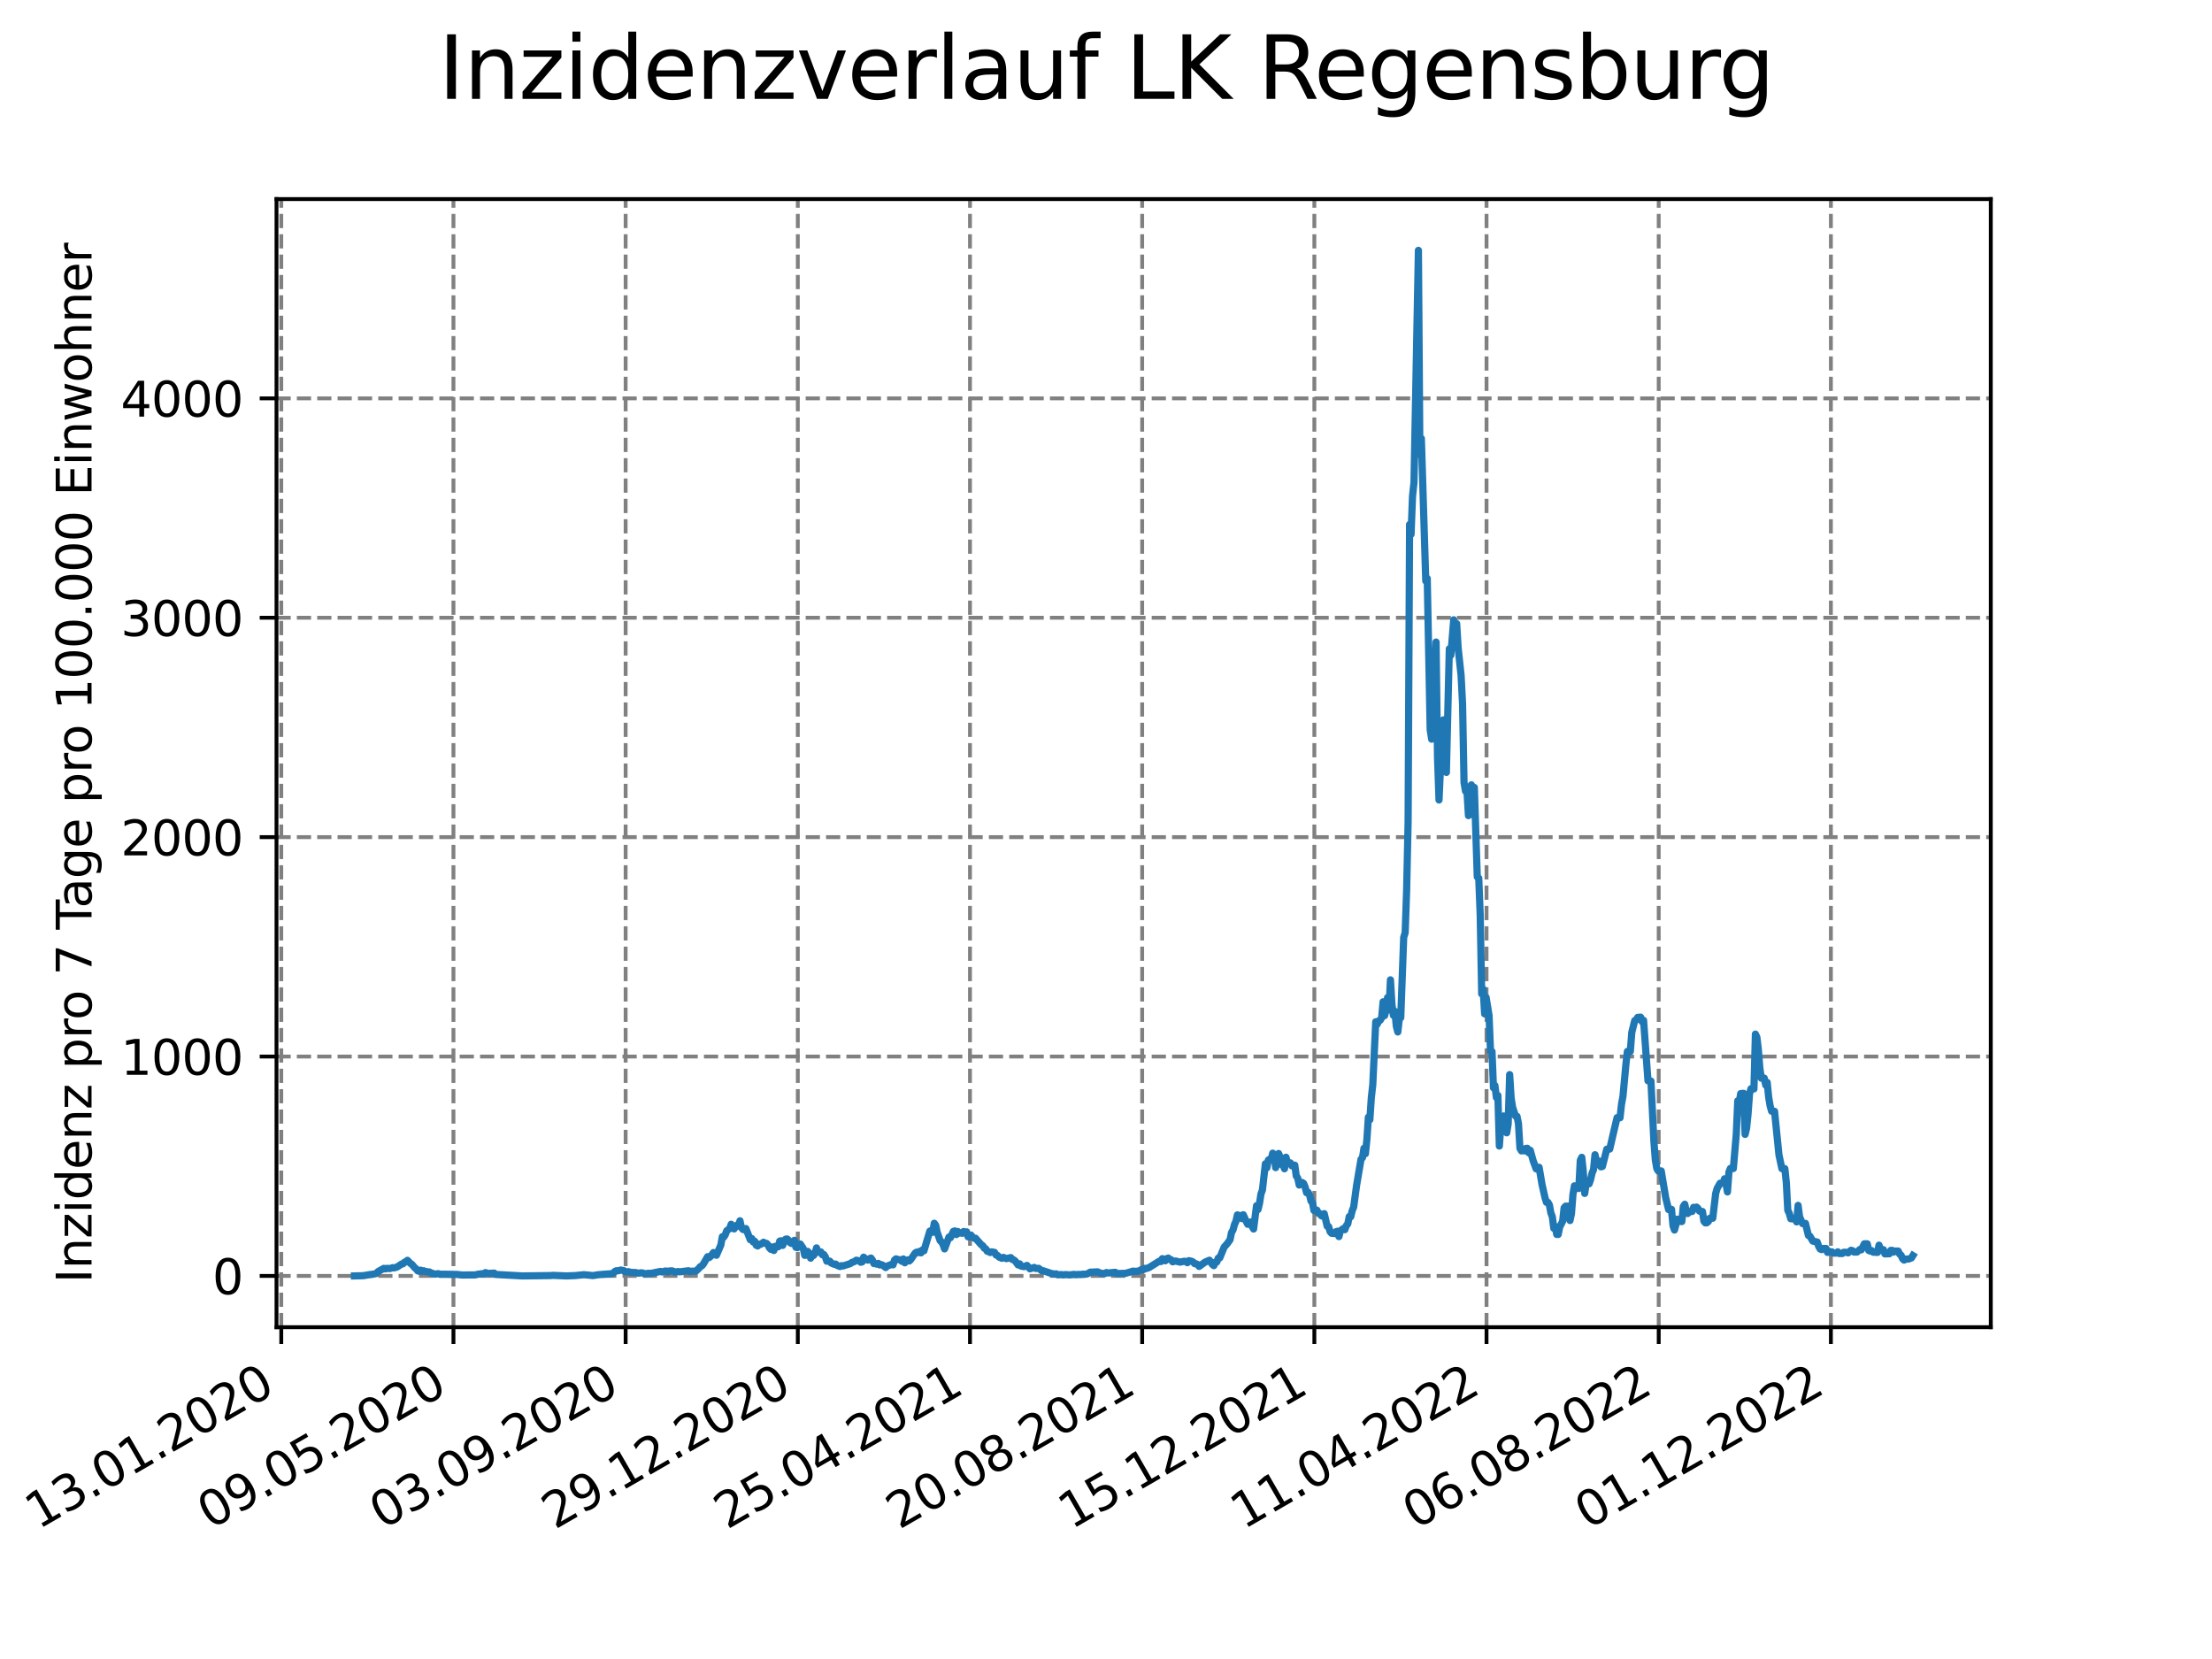 <?xml version="1.0" encoding="utf-8" standalone="no"?>
<!DOCTYPE svg PUBLIC "-//W3C//DTD SVG 1.1//EN"
  "http://www.w3.org/Graphics/SVG/1.1/DTD/svg11.dtd">
<svg xmlns:xlink="http://www.w3.org/1999/xlink" width="460.8pt" height="345.6pt" viewBox="0 0 460.8 345.6" xmlns="http://www.w3.org/2000/svg" version="1.1">
 <defs>
  <style type="text/css">*{stroke-linejoin: round; stroke-linecap: butt}</style>
 </defs>
 <g id="figure_1">
  <g id="patch_1">
   <path d="M 0 345.6 
L 460.8 345.6 
L 460.8 0 
L 0 0 
z
" style="fill: #ffffff"/>
  </g>
  <g id="axes_1">
   <g id="patch_2">
    <path d="M 57.6 276.48 
L 414.72 276.48 
L 414.72 41.472 
L 57.6 41.472 
z
" style="fill: #ffffff"/>
   </g>
   <g id="matplotlib.axis_1">
    <g id="xtick_1">
     <g id="line2d_1">
      <path d="M 58.594 276.48 
L 58.594 41.472 
" clip-path="url(#p0d0244e6cb)" style="fill: none; stroke-dasharray: 2.96,1.28; stroke-dashoffset: 0; stroke: #808080; stroke-width: 0.8"/>
     </g>
     <g id="line2d_2">
      <defs>
       <path id="mf7e6fcb875" d="M 0 0 
L 0 3.5 
" style="stroke: #000000; stroke-width: 0.8"/>
      </defs>
      <g>
       <use xlink:href="#mf7e6fcb875" x="58.594" y="276.48" style="stroke: #000000; stroke-width: 0.8"/>
      </g>
     </g>
     <g id="text_1">
      <!-- 13.01.2020 -->
      <g transform="translate(7.969 318.689) rotate(-30) scale(0.1 -0.1)">
       <defs>
        <path id="DejaVuSans-31" d="M 794 531 
L 1825 531 
L 1825 4091 
L 703 3866 
L 703 4441 
L 1819 4666 
L 2450 4666 
L 2450 531 
L 3481 531 
L 3481 0 
L 794 0 
L 794 531 
z
" transform="scale(0.016)"/>
        <path id="DejaVuSans-33" d="M 2597 2516 
Q 3050 2419 3304 2112 
Q 3559 1806 3559 1356 
Q 3559 666 3084 287 
Q 2609 -91 1734 -91 
Q 1441 -91 1130 -33 
Q 819 25 488 141 
L 488 750 
Q 750 597 1062 519 
Q 1375 441 1716 441 
Q 2309 441 2620 675 
Q 2931 909 2931 1356 
Q 2931 1769 2642 2001 
Q 2353 2234 1838 2234 
L 1294 2234 
L 1294 2753 
L 1863 2753 
Q 2328 2753 2575 2939 
Q 2822 3125 2822 3475 
Q 2822 3834 2567 4026 
Q 2313 4219 1838 4219 
Q 1578 4219 1281 4162 
Q 984 4106 628 3988 
L 628 4550 
Q 988 4650 1302 4700 
Q 1616 4750 1894 4750 
Q 2613 4750 3031 4423 
Q 3450 4097 3450 3541 
Q 3450 3153 3228 2886 
Q 3006 2619 2597 2516 
z
" transform="scale(0.016)"/>
        <path id="DejaVuSans-2e" d="M 684 794 
L 1344 794 
L 1344 0 
L 684 0 
L 684 794 
z
" transform="scale(0.016)"/>
        <path id="DejaVuSans-30" d="M 2034 4250 
Q 1547 4250 1301 3770 
Q 1056 3291 1056 2328 
Q 1056 1369 1301 889 
Q 1547 409 2034 409 
Q 2525 409 2770 889 
Q 3016 1369 3016 2328 
Q 3016 3291 2770 3770 
Q 2525 4250 2034 4250 
z
M 2034 4750 
Q 2819 4750 3233 4129 
Q 3647 3509 3647 2328 
Q 3647 1150 3233 529 
Q 2819 -91 2034 -91 
Q 1250 -91 836 529 
Q 422 1150 422 2328 
Q 422 3509 836 4129 
Q 1250 4750 2034 4750 
z
" transform="scale(0.016)"/>
        <path id="DejaVuSans-32" d="M 1228 531 
L 3431 531 
L 3431 0 
L 469 0 
L 469 531 
Q 828 903 1448 1529 
Q 2069 2156 2228 2338 
Q 2531 2678 2651 2914 
Q 2772 3150 2772 3378 
Q 2772 3750 2511 3984 
Q 2250 4219 1831 4219 
Q 1534 4219 1204 4116 
Q 875 4013 500 3803 
L 500 4441 
Q 881 4594 1212 4672 
Q 1544 4750 1819 4750 
Q 2544 4750 2975 4387 
Q 3406 4025 3406 3419 
Q 3406 3131 3298 2873 
Q 3191 2616 2906 2266 
Q 2828 2175 2409 1742 
Q 1991 1309 1228 531 
z
" transform="scale(0.016)"/>
       </defs>
       <use xlink:href="#DejaVuSans-31"/>
       <use xlink:href="#DejaVuSans-33" x="63.623"/>
       <use xlink:href="#DejaVuSans-2e" x="127.246"/>
       <use xlink:href="#DejaVuSans-30" x="159.033"/>
       <use xlink:href="#DejaVuSans-31" x="222.656"/>
       <use xlink:href="#DejaVuSans-2e" x="286.279"/>
       <use xlink:href="#DejaVuSans-32" x="318.066"/>
       <use xlink:href="#DejaVuSans-30" x="381.689"/>
       <use xlink:href="#DejaVuSans-32" x="445.312"/>
       <use xlink:href="#DejaVuSans-30" x="508.936"/>
      </g>
     </g>
    </g>
    <g id="xtick_2">
     <g id="line2d_3">
      <path d="M 94.462 276.48 
L 94.462 41.472 
" clip-path="url(#p0d0244e6cb)" style="fill: none; stroke-dasharray: 2.96,1.28; stroke-dashoffset: 0; stroke: #808080; stroke-width: 0.8"/>
     </g>
     <g id="line2d_4">
      <g>
       <use xlink:href="#mf7e6fcb875" x="94.462" y="276.48" style="stroke: #000000; stroke-width: 0.8"/>
      </g>
     </g>
     <g id="text_2">
      <!-- 09.05.2020 -->
      <g transform="translate(43.837 318.689) rotate(-30) scale(0.1 -0.1)">
       <defs>
        <path id="DejaVuSans-39" d="M 703 97 
L 703 672 
Q 941 559 1184 500 
Q 1428 441 1663 441 
Q 2288 441 2617 861 
Q 2947 1281 2994 2138 
Q 2813 1869 2534 1725 
Q 2256 1581 1919 1581 
Q 1219 1581 811 2004 
Q 403 2428 403 3163 
Q 403 3881 828 4315 
Q 1253 4750 1959 4750 
Q 2769 4750 3195 4129 
Q 3622 3509 3622 2328 
Q 3622 1225 3098 567 
Q 2575 -91 1691 -91 
Q 1453 -91 1209 -44 
Q 966 3 703 97 
z
M 1959 2075 
Q 2384 2075 2632 2365 
Q 2881 2656 2881 3163 
Q 2881 3666 2632 3958 
Q 2384 4250 1959 4250 
Q 1534 4250 1286 3958 
Q 1038 3666 1038 3163 
Q 1038 2656 1286 2365 
Q 1534 2075 1959 2075 
z
" transform="scale(0.016)"/>
        <path id="DejaVuSans-35" d="M 691 4666 
L 3169 4666 
L 3169 4134 
L 1269 4134 
L 1269 2991 
Q 1406 3038 1543 3061 
Q 1681 3084 1819 3084 
Q 2600 3084 3056 2656 
Q 3513 2228 3513 1497 
Q 3513 744 3044 326 
Q 2575 -91 1722 -91 
Q 1428 -91 1123 -41 
Q 819 9 494 109 
L 494 744 
Q 775 591 1075 516 
Q 1375 441 1709 441 
Q 2250 441 2565 725 
Q 2881 1009 2881 1497 
Q 2881 1984 2565 2268 
Q 2250 2553 1709 2553 
Q 1456 2553 1204 2497 
Q 953 2441 691 2322 
L 691 4666 
z
" transform="scale(0.016)"/>
       </defs>
       <use xlink:href="#DejaVuSans-30"/>
       <use xlink:href="#DejaVuSans-39" x="63.623"/>
       <use xlink:href="#DejaVuSans-2e" x="127.246"/>
       <use xlink:href="#DejaVuSans-30" x="159.033"/>
       <use xlink:href="#DejaVuSans-35" x="222.656"/>
       <use xlink:href="#DejaVuSans-2e" x="286.279"/>
       <use xlink:href="#DejaVuSans-32" x="318.066"/>
       <use xlink:href="#DejaVuSans-30" x="381.689"/>
       <use xlink:href="#DejaVuSans-32" x="445.312"/>
       <use xlink:href="#DejaVuSans-30" x="508.936"/>
      </g>
     </g>
    </g>
    <g id="xtick_3">
     <g id="line2d_5">
      <path d="M 130.33 276.48 
L 130.33 41.472 
" clip-path="url(#p0d0244e6cb)" style="fill: none; stroke-dasharray: 2.96,1.28; stroke-dashoffset: 0; stroke: #808080; stroke-width: 0.8"/>
     </g>
     <g id="line2d_6">
      <g>
       <use xlink:href="#mf7e6fcb875" x="130.33" y="276.48" style="stroke: #000000; stroke-width: 0.8"/>
      </g>
     </g>
     <g id="text_3">
      <!-- 03.09.2020 -->
      <g transform="translate(79.705 318.689) rotate(-30) scale(0.1 -0.1)">
       <use xlink:href="#DejaVuSans-30"/>
       <use xlink:href="#DejaVuSans-33" x="63.623"/>
       <use xlink:href="#DejaVuSans-2e" x="127.246"/>
       <use xlink:href="#DejaVuSans-30" x="159.033"/>
       <use xlink:href="#DejaVuSans-39" x="222.656"/>
       <use xlink:href="#DejaVuSans-2e" x="286.279"/>
       <use xlink:href="#DejaVuSans-32" x="318.066"/>
       <use xlink:href="#DejaVuSans-30" x="381.689"/>
       <use xlink:href="#DejaVuSans-32" x="445.312"/>
       <use xlink:href="#DejaVuSans-30" x="508.936"/>
      </g>
     </g>
    </g>
    <g id="xtick_4">
     <g id="line2d_7">
      <path d="M 166.199 276.48 
L 166.199 41.472 
" clip-path="url(#p0d0244e6cb)" style="fill: none; stroke-dasharray: 2.96,1.28; stroke-dashoffset: 0; stroke: #808080; stroke-width: 0.8"/>
     </g>
     <g id="line2d_8">
      <g>
       <use xlink:href="#mf7e6fcb875" x="166.199" y="276.48" style="stroke: #000000; stroke-width: 0.8"/>
      </g>
     </g>
     <g id="text_4">
      <!-- 29.12.2020 -->
      <g transform="translate(115.574 318.689) rotate(-30) scale(0.1 -0.1)">
       <use xlink:href="#DejaVuSans-32"/>
       <use xlink:href="#DejaVuSans-39" x="63.623"/>
       <use xlink:href="#DejaVuSans-2e" x="127.246"/>
       <use xlink:href="#DejaVuSans-31" x="159.033"/>
       <use xlink:href="#DejaVuSans-32" x="222.656"/>
       <use xlink:href="#DejaVuSans-2e" x="286.279"/>
       <use xlink:href="#DejaVuSans-32" x="318.066"/>
       <use xlink:href="#DejaVuSans-30" x="381.689"/>
       <use xlink:href="#DejaVuSans-32" x="445.312"/>
       <use xlink:href="#DejaVuSans-30" x="508.936"/>
      </g>
     </g>
    </g>
    <g id="xtick_5">
     <g id="line2d_9">
      <path d="M 202.067 276.48 
L 202.067 41.472 
" clip-path="url(#p0d0244e6cb)" style="fill: none; stroke-dasharray: 2.96,1.28; stroke-dashoffset: 0; stroke: #808080; stroke-width: 0.8"/>
     </g>
     <g id="line2d_10">
      <g>
       <use xlink:href="#mf7e6fcb875" x="202.067" y="276.48" style="stroke: #000000; stroke-width: 0.8"/>
      </g>
     </g>
     <g id="text_5">
      <!-- 25.04.2021 -->
      <g transform="translate(151.442 318.689) rotate(-30) scale(0.1 -0.1)">
       <defs>
        <path id="DejaVuSans-34" d="M 2419 4116 
L 825 1625 
L 2419 1625 
L 2419 4116 
z
M 2253 4666 
L 3047 4666 
L 3047 1625 
L 3713 1625 
L 3713 1100 
L 3047 1100 
L 3047 0 
L 2419 0 
L 2419 1100 
L 313 1100 
L 313 1709 
L 2253 4666 
z
" transform="scale(0.016)"/>
       </defs>
       <use xlink:href="#DejaVuSans-32"/>
       <use xlink:href="#DejaVuSans-35" x="63.623"/>
       <use xlink:href="#DejaVuSans-2e" x="127.246"/>
       <use xlink:href="#DejaVuSans-30" x="159.033"/>
       <use xlink:href="#DejaVuSans-34" x="222.656"/>
       <use xlink:href="#DejaVuSans-2e" x="286.279"/>
       <use xlink:href="#DejaVuSans-32" x="318.066"/>
       <use xlink:href="#DejaVuSans-30" x="381.689"/>
       <use xlink:href="#DejaVuSans-32" x="445.312"/>
       <use xlink:href="#DejaVuSans-31" x="508.936"/>
      </g>
     </g>
    </g>
    <g id="xtick_6">
     <g id="line2d_11">
      <path d="M 237.936 276.48 
L 237.936 41.472 
" clip-path="url(#p0d0244e6cb)" style="fill: none; stroke-dasharray: 2.96,1.28; stroke-dashoffset: 0; stroke: #808080; stroke-width: 0.8"/>
     </g>
     <g id="line2d_12">
      <g>
       <use xlink:href="#mf7e6fcb875" x="237.936" y="276.48" style="stroke: #000000; stroke-width: 0.8"/>
      </g>
     </g>
     <g id="text_6">
      <!-- 20.08.2021 -->
      <g transform="translate(187.31 318.689) rotate(-30) scale(0.1 -0.1)">
       <defs>
        <path id="DejaVuSans-38" d="M 2034 2216 
Q 1584 2216 1326 1975 
Q 1069 1734 1069 1313 
Q 1069 891 1326 650 
Q 1584 409 2034 409 
Q 2484 409 2743 651 
Q 3003 894 3003 1313 
Q 3003 1734 2745 1975 
Q 2488 2216 2034 2216 
z
M 1403 2484 
Q 997 2584 770 2862 
Q 544 3141 544 3541 
Q 544 4100 942 4425 
Q 1341 4750 2034 4750 
Q 2731 4750 3128 4425 
Q 3525 4100 3525 3541 
Q 3525 3141 3298 2862 
Q 3072 2584 2669 2484 
Q 3125 2378 3379 2068 
Q 3634 1759 3634 1313 
Q 3634 634 3220 271 
Q 2806 -91 2034 -91 
Q 1263 -91 848 271 
Q 434 634 434 1313 
Q 434 1759 690 2068 
Q 947 2378 1403 2484 
z
M 1172 3481 
Q 1172 3119 1398 2916 
Q 1625 2713 2034 2713 
Q 2441 2713 2670 2916 
Q 2900 3119 2900 3481 
Q 2900 3844 2670 4047 
Q 2441 4250 2034 4250 
Q 1625 4250 1398 4047 
Q 1172 3844 1172 3481 
z
" transform="scale(0.016)"/>
       </defs>
       <use xlink:href="#DejaVuSans-32"/>
       <use xlink:href="#DejaVuSans-30" x="63.623"/>
       <use xlink:href="#DejaVuSans-2e" x="127.246"/>
       <use xlink:href="#DejaVuSans-30" x="159.033"/>
       <use xlink:href="#DejaVuSans-38" x="222.656"/>
       <use xlink:href="#DejaVuSans-2e" x="286.279"/>
       <use xlink:href="#DejaVuSans-32" x="318.066"/>
       <use xlink:href="#DejaVuSans-30" x="381.689"/>
       <use xlink:href="#DejaVuSans-32" x="445.312"/>
       <use xlink:href="#DejaVuSans-31" x="508.936"/>
      </g>
     </g>
    </g>
    <g id="xtick_7">
     <g id="line2d_13">
      <path d="M 273.804 276.48 
L 273.804 41.472 
" clip-path="url(#p0d0244e6cb)" style="fill: none; stroke-dasharray: 2.96,1.28; stroke-dashoffset: 0; stroke: #808080; stroke-width: 0.8"/>
     </g>
     <g id="line2d_14">
      <g>
       <use xlink:href="#mf7e6fcb875" x="273.804" y="276.48" style="stroke: #000000; stroke-width: 0.8"/>
      </g>
     </g>
     <g id="text_7">
      <!-- 15.12.2021 -->
      <g transform="translate(223.179 318.689) rotate(-30) scale(0.1 -0.1)">
       <use xlink:href="#DejaVuSans-31"/>
       <use xlink:href="#DejaVuSans-35" x="63.623"/>
       <use xlink:href="#DejaVuSans-2e" x="127.246"/>
       <use xlink:href="#DejaVuSans-31" x="159.033"/>
       <use xlink:href="#DejaVuSans-32" x="222.656"/>
       <use xlink:href="#DejaVuSans-2e" x="286.279"/>
       <use xlink:href="#DejaVuSans-32" x="318.066"/>
       <use xlink:href="#DejaVuSans-30" x="381.689"/>
       <use xlink:href="#DejaVuSans-32" x="445.312"/>
       <use xlink:href="#DejaVuSans-31" x="508.936"/>
      </g>
     </g>
    </g>
    <g id="xtick_8">
     <g id="line2d_15">
      <path d="M 309.672 276.48 
L 309.672 41.472 
" clip-path="url(#p0d0244e6cb)" style="fill: none; stroke-dasharray: 2.96,1.28; stroke-dashoffset: 0; stroke: #808080; stroke-width: 0.8"/>
     </g>
     <g id="line2d_16">
      <g>
       <use xlink:href="#mf7e6fcb875" x="309.672" y="276.48" style="stroke: #000000; stroke-width: 0.8"/>
      </g>
     </g>
     <g id="text_8">
      <!-- 11.04.2022 -->
      <g transform="translate(259.047 318.689) rotate(-30) scale(0.1 -0.1)">
       <use xlink:href="#DejaVuSans-31"/>
       <use xlink:href="#DejaVuSans-31" x="63.623"/>
       <use xlink:href="#DejaVuSans-2e" x="127.246"/>
       <use xlink:href="#DejaVuSans-30" x="159.033"/>
       <use xlink:href="#DejaVuSans-34" x="222.656"/>
       <use xlink:href="#DejaVuSans-2e" x="286.279"/>
       <use xlink:href="#DejaVuSans-32" x="318.066"/>
       <use xlink:href="#DejaVuSans-30" x="381.689"/>
       <use xlink:href="#DejaVuSans-32" x="445.312"/>
       <use xlink:href="#DejaVuSans-32" x="508.936"/>
      </g>
     </g>
    </g>
    <g id="xtick_9">
     <g id="line2d_17">
      <path d="M 345.541 276.48 
L 345.541 41.472 
" clip-path="url(#p0d0244e6cb)" style="fill: none; stroke-dasharray: 2.96,1.28; stroke-dashoffset: 0; stroke: #808080; stroke-width: 0.8"/>
     </g>
     <g id="line2d_18">
      <g>
       <use xlink:href="#mf7e6fcb875" x="345.541" y="276.48" style="stroke: #000000; stroke-width: 0.8"/>
      </g>
     </g>
     <g id="text_9">
      <!-- 06.08.2022 -->
      <g transform="translate(294.915 318.689) rotate(-30) scale(0.1 -0.1)">
       <defs>
        <path id="DejaVuSans-36" d="M 2113 2584 
Q 1688 2584 1439 2293 
Q 1191 2003 1191 1497 
Q 1191 994 1439 701 
Q 1688 409 2113 409 
Q 2538 409 2786 701 
Q 3034 994 3034 1497 
Q 3034 2003 2786 2293 
Q 2538 2584 2113 2584 
z
M 3366 4563 
L 3366 3988 
Q 3128 4100 2886 4159 
Q 2644 4219 2406 4219 
Q 1781 4219 1451 3797 
Q 1122 3375 1075 2522 
Q 1259 2794 1537 2939 
Q 1816 3084 2150 3084 
Q 2853 3084 3261 2657 
Q 3669 2231 3669 1497 
Q 3669 778 3244 343 
Q 2819 -91 2113 -91 
Q 1303 -91 875 529 
Q 447 1150 447 2328 
Q 447 3434 972 4092 
Q 1497 4750 2381 4750 
Q 2619 4750 2861 4703 
Q 3103 4656 3366 4563 
z
" transform="scale(0.016)"/>
       </defs>
       <use xlink:href="#DejaVuSans-30"/>
       <use xlink:href="#DejaVuSans-36" x="63.623"/>
       <use xlink:href="#DejaVuSans-2e" x="127.246"/>
       <use xlink:href="#DejaVuSans-30" x="159.033"/>
       <use xlink:href="#DejaVuSans-38" x="222.656"/>
       <use xlink:href="#DejaVuSans-2e" x="286.279"/>
       <use xlink:href="#DejaVuSans-32" x="318.066"/>
       <use xlink:href="#DejaVuSans-30" x="381.689"/>
       <use xlink:href="#DejaVuSans-32" x="445.312"/>
       <use xlink:href="#DejaVuSans-32" x="508.936"/>
      </g>
     </g>
    </g>
    <g id="xtick_10">
     <g id="line2d_19">
      <path d="M 381.409 276.48 
L 381.409 41.472 
" clip-path="url(#p0d0244e6cb)" style="fill: none; stroke-dasharray: 2.96,1.28; stroke-dashoffset: 0; stroke: #808080; stroke-width: 0.8"/>
     </g>
     <g id="line2d_20">
      <g>
       <use xlink:href="#mf7e6fcb875" x="381.409" y="276.48" style="stroke: #000000; stroke-width: 0.8"/>
      </g>
     </g>
     <g id="text_10">
      <!-- 01.12.2022 -->
      <g transform="translate(330.784 318.689) rotate(-30) scale(0.1 -0.1)">
       <use xlink:href="#DejaVuSans-30"/>
       <use xlink:href="#DejaVuSans-31" x="63.623"/>
       <use xlink:href="#DejaVuSans-2e" x="127.246"/>
       <use xlink:href="#DejaVuSans-31" x="159.033"/>
       <use xlink:href="#DejaVuSans-32" x="222.656"/>
       <use xlink:href="#DejaVuSans-2e" x="286.279"/>
       <use xlink:href="#DejaVuSans-32" x="318.066"/>
       <use xlink:href="#DejaVuSans-30" x="381.689"/>
       <use xlink:href="#DejaVuSans-32" x="445.312"/>
       <use xlink:href="#DejaVuSans-32" x="508.936"/>
      </g>
     </g>
    </g>
   </g>
   <g id="matplotlib.axis_2">
    <g id="ytick_1">
     <g id="line2d_21">
      <path d="M 57.6 265.798 
L 414.72 265.798 
" clip-path="url(#p0d0244e6cb)" style="fill: none; stroke-dasharray: 2.96,1.28; stroke-dashoffset: 0; stroke: #808080; stroke-width: 0.8"/>
     </g>
     <g id="line2d_22">
      <defs>
       <path id="m682cc3b288" d="M 0 0 
L -3.5 0 
" style="stroke: #000000; stroke-width: 0.8"/>
      </defs>
      <g>
       <use xlink:href="#m682cc3b288" x="57.6" y="265.798" style="stroke: #000000; stroke-width: 0.8"/>
      </g>
     </g>
     <g id="text_11">
      <!-- 0 -->
      <g transform="translate(44.237 269.597) scale(0.1 -0.1)">
       <use xlink:href="#DejaVuSans-30"/>
      </g>
     </g>
    </g>
    <g id="ytick_2">
     <g id="line2d_23">
      <path d="M 57.6 220.095 
L 414.72 220.095 
" clip-path="url(#p0d0244e6cb)" style="fill: none; stroke-dasharray: 2.96,1.28; stroke-dashoffset: 0; stroke: #808080; stroke-width: 0.8"/>
     </g>
     <g id="line2d_24">
      <g>
       <use xlink:href="#m682cc3b288" x="57.6" y="220.095" style="stroke: #000000; stroke-width: 0.8"/>
      </g>
     </g>
     <g id="text_12">
      <!-- 1000 -->
      <g transform="translate(25.15 223.894) scale(0.1 -0.1)">
       <use xlink:href="#DejaVuSans-31"/>
       <use xlink:href="#DejaVuSans-30" x="63.623"/>
       <use xlink:href="#DejaVuSans-30" x="127.246"/>
       <use xlink:href="#DejaVuSans-30" x="190.869"/>
      </g>
     </g>
    </g>
    <g id="ytick_3">
     <g id="line2d_25">
      <path d="M 57.6 174.392 
L 414.72 174.392 
" clip-path="url(#p0d0244e6cb)" style="fill: none; stroke-dasharray: 2.96,1.28; stroke-dashoffset: 0; stroke: #808080; stroke-width: 0.8"/>
     </g>
     <g id="line2d_26">
      <g>
       <use xlink:href="#m682cc3b288" x="57.6" y="174.392" style="stroke: #000000; stroke-width: 0.8"/>
      </g>
     </g>
     <g id="text_13">
      <!-- 2000 -->
      <g transform="translate(25.15 178.191) scale(0.1 -0.1)">
       <use xlink:href="#DejaVuSans-32"/>
       <use xlink:href="#DejaVuSans-30" x="63.623"/>
       <use xlink:href="#DejaVuSans-30" x="127.246"/>
       <use xlink:href="#DejaVuSans-30" x="190.869"/>
      </g>
     </g>
    </g>
    <g id="ytick_4">
     <g id="line2d_27">
      <path d="M 57.6 128.689 
L 414.72 128.689 
" clip-path="url(#p0d0244e6cb)" style="fill: none; stroke-dasharray: 2.96,1.28; stroke-dashoffset: 0; stroke: #808080; stroke-width: 0.8"/>
     </g>
     <g id="line2d_28">
      <g>
       <use xlink:href="#m682cc3b288" x="57.6" y="128.689" style="stroke: #000000; stroke-width: 0.8"/>
      </g>
     </g>
     <g id="text_14">
      <!-- 3000 -->
      <g transform="translate(25.15 132.488) scale(0.1 -0.1)">
       <use xlink:href="#DejaVuSans-33"/>
       <use xlink:href="#DejaVuSans-30" x="63.623"/>
       <use xlink:href="#DejaVuSans-30" x="127.246"/>
       <use xlink:href="#DejaVuSans-30" x="190.869"/>
      </g>
     </g>
    </g>
    <g id="ytick_5">
     <g id="line2d_29">
      <path d="M 57.6 82.986 
L 414.72 82.986 
" clip-path="url(#p0d0244e6cb)" style="fill: none; stroke-dasharray: 2.96,1.28; stroke-dashoffset: 0; stroke: #808080; stroke-width: 0.8"/>
     </g>
     <g id="line2d_30">
      <g>
       <use xlink:href="#m682cc3b288" x="57.6" y="82.986" style="stroke: #000000; stroke-width: 0.8"/>
      </g>
     </g>
     <g id="text_15">
      <!-- 4000 -->
      <g transform="translate(25.15 86.785) scale(0.1 -0.1)">
       <use xlink:href="#DejaVuSans-34"/>
       <use xlink:href="#DejaVuSans-30" x="63.623"/>
       <use xlink:href="#DejaVuSans-30" x="127.246"/>
       <use xlink:href="#DejaVuSans-30" x="190.869"/>
      </g>
     </g>
    </g>
    <g id="text_16">
     <!-- Inzidenz pro 7 Tage pro 100.000 Einwohner -->
     <g transform="translate(19.07 267.301) rotate(-90) scale(0.1 -0.1)">
      <defs>
       <path id="DejaVuSans-49" d="M 628 4666 
L 1259 4666 
L 1259 0 
L 628 0 
L 628 4666 
z
" transform="scale(0.016)"/>
       <path id="DejaVuSans-6e" d="M 3513 2113 
L 3513 0 
L 2938 0 
L 2938 2094 
Q 2938 2591 2744 2837 
Q 2550 3084 2163 3084 
Q 1697 3084 1428 2787 
Q 1159 2491 1159 1978 
L 1159 0 
L 581 0 
L 581 3500 
L 1159 3500 
L 1159 2956 
Q 1366 3272 1645 3428 
Q 1925 3584 2291 3584 
Q 2894 3584 3203 3211 
Q 3513 2838 3513 2113 
z
" transform="scale(0.016)"/>
       <path id="DejaVuSans-7a" d="M 353 3500 
L 3084 3500 
L 3084 2975 
L 922 459 
L 3084 459 
L 3084 0 
L 275 0 
L 275 525 
L 2438 3041 
L 353 3041 
L 353 3500 
z
" transform="scale(0.016)"/>
       <path id="DejaVuSans-69" d="M 603 3500 
L 1178 3500 
L 1178 0 
L 603 0 
L 603 3500 
z
M 603 4863 
L 1178 4863 
L 1178 4134 
L 603 4134 
L 603 4863 
z
" transform="scale(0.016)"/>
       <path id="DejaVuSans-64" d="M 2906 2969 
L 2906 4863 
L 3481 4863 
L 3481 0 
L 2906 0 
L 2906 525 
Q 2725 213 2448 61 
Q 2172 -91 1784 -91 
Q 1150 -91 751 415 
Q 353 922 353 1747 
Q 353 2572 751 3078 
Q 1150 3584 1784 3584 
Q 2172 3584 2448 3432 
Q 2725 3281 2906 2969 
z
M 947 1747 
Q 947 1113 1208 752 
Q 1469 391 1925 391 
Q 2381 391 2643 752 
Q 2906 1113 2906 1747 
Q 2906 2381 2643 2742 
Q 2381 3103 1925 3103 
Q 1469 3103 1208 2742 
Q 947 2381 947 1747 
z
" transform="scale(0.016)"/>
       <path id="DejaVuSans-65" d="M 3597 1894 
L 3597 1613 
L 953 1613 
Q 991 1019 1311 708 
Q 1631 397 2203 397 
Q 2534 397 2845 478 
Q 3156 559 3463 722 
L 3463 178 
Q 3153 47 2828 -22 
Q 2503 -91 2169 -91 
Q 1331 -91 842 396 
Q 353 884 353 1716 
Q 353 2575 817 3079 
Q 1281 3584 2069 3584 
Q 2775 3584 3186 3129 
Q 3597 2675 3597 1894 
z
M 3022 2063 
Q 3016 2534 2758 2815 
Q 2500 3097 2075 3097 
Q 1594 3097 1305 2825 
Q 1016 2553 972 2059 
L 3022 2063 
z
" transform="scale(0.016)"/>
       <path id="DejaVuSans-20" transform="scale(0.016)"/>
       <path id="DejaVuSans-70" d="M 1159 525 
L 1159 -1331 
L 581 -1331 
L 581 3500 
L 1159 3500 
L 1159 2969 
Q 1341 3281 1617 3432 
Q 1894 3584 2278 3584 
Q 2916 3584 3314 3078 
Q 3713 2572 3713 1747 
Q 3713 922 3314 415 
Q 2916 -91 2278 -91 
Q 1894 -91 1617 61 
Q 1341 213 1159 525 
z
M 3116 1747 
Q 3116 2381 2855 2742 
Q 2594 3103 2138 3103 
Q 1681 3103 1420 2742 
Q 1159 2381 1159 1747 
Q 1159 1113 1420 752 
Q 1681 391 2138 391 
Q 2594 391 2855 752 
Q 3116 1113 3116 1747 
z
" transform="scale(0.016)"/>
       <path id="DejaVuSans-72" d="M 2631 2963 
Q 2534 3019 2420 3045 
Q 2306 3072 2169 3072 
Q 1681 3072 1420 2755 
Q 1159 2438 1159 1844 
L 1159 0 
L 581 0 
L 581 3500 
L 1159 3500 
L 1159 2956 
Q 1341 3275 1631 3429 
Q 1922 3584 2338 3584 
Q 2397 3584 2469 3576 
Q 2541 3569 2628 3553 
L 2631 2963 
z
" transform="scale(0.016)"/>
       <path id="DejaVuSans-6f" d="M 1959 3097 
Q 1497 3097 1228 2736 
Q 959 2375 959 1747 
Q 959 1119 1226 758 
Q 1494 397 1959 397 
Q 2419 397 2687 759 
Q 2956 1122 2956 1747 
Q 2956 2369 2687 2733 
Q 2419 3097 1959 3097 
z
M 1959 3584 
Q 2709 3584 3137 3096 
Q 3566 2609 3566 1747 
Q 3566 888 3137 398 
Q 2709 -91 1959 -91 
Q 1206 -91 779 398 
Q 353 888 353 1747 
Q 353 2609 779 3096 
Q 1206 3584 1959 3584 
z
" transform="scale(0.016)"/>
       <path id="DejaVuSans-37" d="M 525 4666 
L 3525 4666 
L 3525 4397 
L 1831 0 
L 1172 0 
L 2766 4134 
L 525 4134 
L 525 4666 
z
" transform="scale(0.016)"/>
       <path id="DejaVuSans-54" d="M -19 4666 
L 3928 4666 
L 3928 4134 
L 2272 4134 
L 2272 0 
L 1638 0 
L 1638 4134 
L -19 4134 
L -19 4666 
z
" transform="scale(0.016)"/>
       <path id="DejaVuSans-61" d="M 2194 1759 
Q 1497 1759 1228 1600 
Q 959 1441 959 1056 
Q 959 750 1161 570 
Q 1363 391 1709 391 
Q 2188 391 2477 730 
Q 2766 1069 2766 1631 
L 2766 1759 
L 2194 1759 
z
M 3341 1997 
L 3341 0 
L 2766 0 
L 2766 531 
Q 2569 213 2275 61 
Q 1981 -91 1556 -91 
Q 1019 -91 701 211 
Q 384 513 384 1019 
Q 384 1609 779 1909 
Q 1175 2209 1959 2209 
L 2766 2209 
L 2766 2266 
Q 2766 2663 2505 2880 
Q 2244 3097 1772 3097 
Q 1472 3097 1187 3025 
Q 903 2953 641 2809 
L 641 3341 
Q 956 3463 1253 3523 
Q 1550 3584 1831 3584 
Q 2591 3584 2966 3190 
Q 3341 2797 3341 1997 
z
" transform="scale(0.016)"/>
       <path id="DejaVuSans-67" d="M 2906 1791 
Q 2906 2416 2648 2759 
Q 2391 3103 1925 3103 
Q 1463 3103 1205 2759 
Q 947 2416 947 1791 
Q 947 1169 1205 825 
Q 1463 481 1925 481 
Q 2391 481 2648 825 
Q 2906 1169 2906 1791 
z
M 3481 434 
Q 3481 -459 3084 -895 
Q 2688 -1331 1869 -1331 
Q 1566 -1331 1297 -1286 
Q 1028 -1241 775 -1147 
L 775 -588 
Q 1028 -725 1275 -790 
Q 1522 -856 1778 -856 
Q 2344 -856 2625 -561 
Q 2906 -266 2906 331 
L 2906 616 
Q 2728 306 2450 153 
Q 2172 0 1784 0 
Q 1141 0 747 490 
Q 353 981 353 1791 
Q 353 2603 747 3093 
Q 1141 3584 1784 3584 
Q 2172 3584 2450 3431 
Q 2728 3278 2906 2969 
L 2906 3500 
L 3481 3500 
L 3481 434 
z
" transform="scale(0.016)"/>
       <path id="DejaVuSans-45" d="M 628 4666 
L 3578 4666 
L 3578 4134 
L 1259 4134 
L 1259 2753 
L 3481 2753 
L 3481 2222 
L 1259 2222 
L 1259 531 
L 3634 531 
L 3634 0 
L 628 0 
L 628 4666 
z
" transform="scale(0.016)"/>
       <path id="DejaVuSans-77" d="M 269 3500 
L 844 3500 
L 1563 769 
L 2278 3500 
L 2956 3500 
L 3675 769 
L 4391 3500 
L 4966 3500 
L 4050 0 
L 3372 0 
L 2619 2869 
L 1863 0 
L 1184 0 
L 269 3500 
z
" transform="scale(0.016)"/>
       <path id="DejaVuSans-68" d="M 3513 2113 
L 3513 0 
L 2938 0 
L 2938 2094 
Q 2938 2591 2744 2837 
Q 2550 3084 2163 3084 
Q 1697 3084 1428 2787 
Q 1159 2491 1159 1978 
L 1159 0 
L 581 0 
L 581 4863 
L 1159 4863 
L 1159 2956 
Q 1366 3272 1645 3428 
Q 1925 3584 2291 3584 
Q 2894 3584 3203 3211 
Q 3513 2838 3513 2113 
z
" transform="scale(0.016)"/>
      </defs>
      <use xlink:href="#DejaVuSans-49"/>
      <use xlink:href="#DejaVuSans-6e" x="29.492"/>
      <use xlink:href="#DejaVuSans-7a" x="92.871"/>
      <use xlink:href="#DejaVuSans-69" x="145.361"/>
      <use xlink:href="#DejaVuSans-64" x="173.145"/>
      <use xlink:href="#DejaVuSans-65" x="236.621"/>
      <use xlink:href="#DejaVuSans-6e" x="298.145"/>
      <use xlink:href="#DejaVuSans-7a" x="361.523"/>
      <use xlink:href="#DejaVuSans-20" x="414.014"/>
      <use xlink:href="#DejaVuSans-70" x="445.801"/>
      <use xlink:href="#DejaVuSans-72" x="509.277"/>
      <use xlink:href="#DejaVuSans-6f" x="548.141"/>
      <use xlink:href="#DejaVuSans-20" x="609.322"/>
      <use xlink:href="#DejaVuSans-37" x="641.109"/>
      <use xlink:href="#DejaVuSans-20" x="704.732"/>
      <use xlink:href="#DejaVuSans-54" x="736.52"/>
      <use xlink:href="#DejaVuSans-61" x="781.104"/>
      <use xlink:href="#DejaVuSans-67" x="842.383"/>
      <use xlink:href="#DejaVuSans-65" x="905.859"/>
      <use xlink:href="#DejaVuSans-20" x="967.383"/>
      <use xlink:href="#DejaVuSans-70" x="999.17"/>
      <use xlink:href="#DejaVuSans-72" x="1062.646"/>
      <use xlink:href="#DejaVuSans-6f" x="1101.51"/>
      <use xlink:href="#DejaVuSans-20" x="1162.691"/>
      <use xlink:href="#DejaVuSans-31" x="1194.479"/>
      <use xlink:href="#DejaVuSans-30" x="1258.102"/>
      <use xlink:href="#DejaVuSans-30" x="1321.725"/>
      <use xlink:href="#DejaVuSans-2e" x="1385.348"/>
      <use xlink:href="#DejaVuSans-30" x="1417.135"/>
      <use xlink:href="#DejaVuSans-30" x="1480.758"/>
      <use xlink:href="#DejaVuSans-30" x="1544.381"/>
      <use xlink:href="#DejaVuSans-20" x="1608.004"/>
      <use xlink:href="#DejaVuSans-45" x="1639.791"/>
      <use xlink:href="#DejaVuSans-69" x="1702.975"/>
      <use xlink:href="#DejaVuSans-6e" x="1730.758"/>
      <use xlink:href="#DejaVuSans-77" x="1794.137"/>
      <use xlink:href="#DejaVuSans-6f" x="1875.924"/>
      <use xlink:href="#DejaVuSans-68" x="1937.105"/>
      <use xlink:href="#DejaVuSans-6e" x="2000.484"/>
      <use xlink:href="#DejaVuSans-65" x="2063.863"/>
      <use xlink:href="#DejaVuSans-72" x="2125.387"/>
     </g>
    </g>
   </g>
   <g id="line2d_31">
    <path d="M 73.833 265.798 
L 75.672 265.751 
L 76.898 265.539 
L 77.818 265.421 
L 78.431 265.28 
L 78.738 264.903 
L 79.964 264.22 
L 80.271 264.338 
L 80.577 264.22 
L 81.19 264.267 
L 81.803 264.079 
L 82.11 264.126 
L 82.723 263.937 
L 83.336 263.537 
L 83.643 263.325 
L 83.949 263.278 
L 84.256 262.948 
L 84.563 262.854 
L 84.869 262.548 
L 85.482 263.184 
L 85.789 263.372 
L 86.402 264.102 
L 86.709 264.338 
L 87.015 264.738 
L 87.322 264.832 
L 87.628 264.597 
L 87.935 264.856 
L 88.241 264.715 
L 88.548 264.856 
L 89.161 264.95 
L 89.468 264.974 
L 89.774 265.209 
L 90.081 265.233 
L 90.387 265.397 
L 90.694 265.421 
L 91.307 265.327 
L 91.614 265.445 
L 92.84 265.445 
L 95.292 265.492 
L 96.212 265.609 
L 98.971 265.586 
L 99.584 265.445 
L 100.504 265.327 
L 100.811 265.374 
L 101.117 265.115 
L 101.73 265.28 
L 102.957 265.209 
L 103.263 265.492 
L 104.183 265.539 
L 108.781 265.798 
L 114.606 265.727 
L 115.219 265.68 
L 117.978 265.798 
L 119.818 265.727 
L 121.657 265.539 
L 123.497 265.727 
L 124.723 265.539 
L 125.949 265.445 
L 127.482 265.327 
L 127.789 265.186 
L 128.095 264.856 
L 128.402 264.715 
L 128.708 264.738 
L 129.321 264.573 
L 129.935 264.691 
L 130.241 264.926 
L 130.548 264.974 
L 130.854 264.903 
L 131.467 265.068 
L 132.387 265.091 
L 133 265.233 
L 133.613 265.138 
L 134.533 265.35 
L 135.146 265.233 
L 135.453 265.303 
L 137.599 264.856 
L 137.905 264.974 
L 138.518 264.785 
L 138.825 264.785 
L 139.132 264.974 
L 139.438 264.762 
L 140.051 264.738 
L 140.664 264.997 
L 141.277 264.879 
L 141.584 264.95 
L 143.423 264.715 
L 143.73 264.903 
L 144.037 264.809 
L 144.956 264.809 
L 145.569 264.244 
L 145.876 263.867 
L 146.183 263.725 
L 146.489 263.372 
L 147.409 261.794 
L 147.715 261.983 
L 148.022 261.747 
L 148.635 260.923 
L 148.942 261.394 
L 149.248 261.488 
L 150.168 259.345 
L 150.474 257.626 
L 150.781 257.72 
L 151.088 257.226 
L 151.394 256.378 
L 152.007 255.93 
L 152.314 255.036 
L 152.62 255.86 
L 152.927 256.001 
L 153.54 255.2 
L 153.847 255.342 
L 154.153 254.306 
L 154.46 255.766 
L 154.766 256.119 
L 155.073 256.19 
L 155.38 255.93 
L 156.299 258.262 
L 156.606 258.003 
L 156.912 258.733 
L 157.219 258.568 
L 157.526 259.392 
L 157.832 259.557 
L 158.139 259.18 
L 158.445 259.227 
L 159.058 258.78 
L 159.365 258.992 
L 159.672 259.015 
L 159.978 259.322 
L 160.285 259.957 
L 160.591 260.264 
L 160.898 259.769 
L 161.204 260.499 
L 161.511 259.628 
L 161.817 259.746 
L 162.124 259.722 
L 162.431 258.544 
L 162.737 258.474 
L 163.044 259.439 
L 163.35 258.568 
L 163.657 258.144 
L 163.963 258.097 
L 164.27 258.356 
L 164.577 258.851 
L 164.883 259.039 
L 165.19 259.015 
L 165.496 258.38 
L 165.803 259.84 
L 166.109 259.91 
L 166.416 259.675 
L 166.723 259.157 
L 167.336 260.075 
L 167.642 261.512 
L 167.949 261.465 
L 168.255 260.688 
L 168.562 261.017 
L 168.869 262.101 
L 169.175 261.535 
L 169.482 261.535 
L 169.788 261.088 
L 170.095 259.957 
L 170.401 260.829 
L 170.708 260.876 
L 171.014 260.805 
L 171.321 261.394 
L 171.628 261.347 
L 171.934 261.841 
L 172.241 262.736 
L 172.854 262.713 
L 173.16 263.113 
L 173.774 263.372 
L 174.08 263.325 
L 174.387 263.608 
L 175 263.843 
L 175.306 263.655 
L 175.613 263.725 
L 177.146 263.231 
L 177.452 262.995 
L 178.066 262.783 
L 178.372 262.524 
L 178.985 262.642 
L 179.292 262.948 
L 179.598 262.878 
L 179.905 261.889 
L 180.518 262.43 
L 180.825 262.501 
L 181.131 262.195 
L 181.438 262.077 
L 181.744 262.501 
L 182.051 263.231 
L 182.357 263.207 
L 182.664 263.349 
L 182.971 263.184 
L 183.277 263.513 
L 183.584 263.443 
L 183.89 263.561 
L 184.503 264.055 
L 184.81 263.749 
L 185.423 263.513 
L 185.73 263.396 
L 186.036 263.49 
L 186.343 262.501 
L 186.649 262.242 
L 187.263 262.43 
L 187.569 262.43 
L 187.876 262.76 
L 188.182 262.265 
L 188.489 263.066 
L 188.795 262.619 
L 189.102 262.454 
L 189.409 262.689 
L 189.715 262.407 
L 190.635 261.041 
L 190.941 260.852 
L 191.248 260.947 
L 191.554 260.688 
L 191.861 260.994 
L 192.168 260.381 
L 192.474 260.57 
L 193.087 258.497 
L 193.7 256.472 
L 194.007 256.331 
L 194.314 256.708 
L 194.62 254.824 
L 194.927 255.248 
L 195.233 256.708 
L 195.846 258.45 
L 196.153 258.709 
L 196.46 259.275 
L 196.766 260.169 
L 197.686 257.697 
L 197.992 257.838 
L 198.606 256.519 
L 198.912 256.425 
L 199.219 257.179 
L 199.525 256.543 
L 199.832 256.896 
L 200.138 256.825 
L 200.445 256.92 
L 200.752 256.543 
L 201.058 256.896 
L 201.365 256.613 
L 201.671 257.65 
L 201.978 257.673 
L 202.284 257.296 
L 202.591 257.72 
L 202.897 257.932 
L 203.204 257.932 
L 204.43 259.322 
L 204.737 259.51 
L 205.043 260.028 
L 205.35 260.146 
L 205.657 260.664 
L 205.963 260.735 
L 206.27 260.923 
L 206.576 260.782 
L 207.189 260.899 
L 207.496 261.441 
L 207.803 261.535 
L 208.109 261.865 
L 208.722 262.124 
L 209.029 261.936 
L 209.642 262.195 
L 210.562 261.983 
L 210.868 262.36 
L 211.175 262.454 
L 211.481 262.689 
L 212.094 263.513 
L 212.401 263.278 
L 212.708 263.749 
L 213.321 263.867 
L 213.934 263.608 
L 214.547 264.314 
L 215.467 264.032 
L 215.773 264.244 
L 216.386 264.22 
L 217 264.715 
L 217.306 264.715 
L 219.146 265.327 
L 219.759 265.397 
L 220.065 265.374 
L 220.372 265.562 
L 220.985 265.515 
L 221.598 265.586 
L 221.905 265.515 
L 222.824 265.586 
L 223.437 265.515 
L 223.744 265.468 
L 224.051 265.539 
L 224.664 265.492 
L 225.277 265.492 
L 225.583 265.421 
L 225.89 265.468 
L 226.503 265.374 
L 227.116 265.021 
L 228.649 264.95 
L 229.262 265.233 
L 230.182 265.303 
L 230.489 265.091 
L 230.795 265.186 
L 232.328 265.044 
L 232.634 265.303 
L 234.474 265.256 
L 235.7 264.903 
L 236.007 264.785 
L 236.313 264.879 
L 236.62 264.809 
L 236.926 264.856 
L 237.54 264.62 
L 237.846 264.432 
L 238.153 264.503 
L 238.459 264.22 
L 238.766 264.267 
L 239.379 264.055 
L 241.525 262.713 
L 241.831 262.807 
L 242.138 262.195 
L 242.445 262.312 
L 242.751 262.642 
L 243.058 262.195 
L 243.364 262.077 
L 243.671 262.36 
L 243.977 262.43 
L 244.284 262.854 
L 244.897 262.689 
L 245.817 262.925 
L 246.737 262.736 
L 247.043 262.831 
L 247.35 263.042 
L 247.656 262.619 
L 248.269 262.76 
L 248.576 262.925 
L 248.883 263.254 
L 249.189 263.278 
L 249.496 263.419 
L 249.802 263.82 
L 251.029 262.925 
L 251.948 262.524 
L 252.561 263.419 
L 252.868 263.655 
L 253.174 262.925 
L 253.481 262.901 
L 253.788 262.077 
L 254.094 262.053 
L 255.014 259.793 
L 255.627 259.11 
L 256.24 258.262 
L 256.547 256.755 
L 256.853 256.237 
L 257.16 255.106 
L 257.466 254.423 
L 257.773 253.081 
L 258.08 253.246 
L 258.386 253.199 
L 258.693 253.858 
L 258.999 253.057 
L 259.612 254.447 
L 259.919 255.036 
L 260.226 254.918 
L 260.532 254.565 
L 260.839 255.483 
L 261.145 256.025 
L 261.758 251.173 
L 262.065 251.974 
L 262.371 250.726 
L 262.678 248.748 
L 262.985 247.9 
L 263.598 242.436 
L 263.904 243.284 
L 264.211 241.683 
L 264.517 241.471 
L 264.824 241.565 
L 265.131 240.223 
L 265.437 240.552 
L 265.744 243.237 
L 266.357 240.293 
L 266.663 241.023 
L 266.97 242.601 
L 267.277 242.625 
L 267.583 243.473 
L 267.89 241.071 
L 268.196 242.154 
L 268.809 242.248 
L 269.116 242.86 
L 269.423 242.931 
L 269.729 242.719 
L 270.036 244.98 
L 270.342 245.404 
L 270.649 246.864 
L 270.955 246.675 
L 271.262 246.322 
L 271.568 246.534 
L 271.875 247.264 
L 272.182 248.465 
L 272.488 248.371 
L 272.795 248.913 
L 273.101 250.184 
L 273.408 250.514 
L 273.714 252.162 
L 274.021 252.021 
L 274.328 252.092 
L 274.634 252.751 
L 274.941 252.798 
L 275.247 253.246 
L 275.554 253.364 
L 275.86 252.822 
L 276.474 255.436 
L 276.78 255.53 
L 277.087 256.59 
L 277.393 256.92 
L 278.006 256.967 
L 278.313 256.59 
L 278.62 256.496 
L 278.926 257.602 
L 279.233 256.378 
L 279.846 255.93 
L 280.152 256.166 
L 280.459 255.318 
L 280.766 254.965 
L 281.072 253.434 
L 281.379 253.481 
L 281.685 252.21 
L 281.992 251.456 
L 282.605 246.911 
L 283.525 241.494 
L 283.831 241.165 
L 284.138 239.21 
L 284.444 240.341 
L 284.751 237.326 
L 285.057 232.734 
L 285.364 233.252 
L 285.671 228.683 
L 285.977 225.952 
L 286.59 212.858 
L 286.897 213.376 
L 287.203 212.646 
L 287.51 212.552 
L 287.817 212.034 
L 288.123 208.69 
L 288.43 211.586 
L 288.736 210.526 
L 289.043 207.818 
L 289.349 210.362 
L 289.656 204.121 
L 289.963 209.161 
L 290.269 211.516 
L 290.576 210.668 
L 290.882 213.8 
L 291.189 214.977 
L 291.495 212.293 
L 291.802 212.01 
L 292.415 195.266 
L 292.722 194.301 
L 293.028 185.422 
L 293.335 171.151 
L 293.641 109.262 
L 293.948 111.311 
L 294.254 103.375 
L 294.561 100.502 
L 295.481 52.154 
L 295.787 94.709 
L 296.094 91.341 
L 297.014 121.037 
L 297.32 120.496 
L 297.933 152.005 
L 298.24 153.983 
L 298.546 149.203 
L 299.16 133.754 
L 299.466 157.893 
L 299.773 166.653 
L 300.386 153.301 
L 300.692 149.956 
L 300.999 150.074 
L 301.306 160.907 
L 301.919 135.167 
L 302.225 136.51 
L 302.838 129.115 
L 303.145 132.883 
L 303.451 129.916 
L 303.758 134.979 
L 304.371 140.701 
L 304.678 146.636 
L 304.984 162.979 
L 305.291 164.816 
L 305.597 164.84 
L 305.904 169.903 
L 306.211 169.691 
L 306.517 163.498 
L 306.824 167.218 
L 307.13 164.039 
L 307.743 182.667 
L 308.05 182.926 
L 308.357 190.674 
L 308.663 207.041 
L 308.97 206.052 
L 309.276 211.209 
L 309.583 207.771 
L 310.196 211.539 
L 310.503 219.004 
L 310.809 219.051 
L 311.116 226.611 
L 311.422 226.14 
L 311.729 228.636 
L 312.035 228.189 
L 312.342 238.739 
L 312.648 234.453 
L 312.955 234.641 
L 313.262 232.475 
L 313.568 233.841 
L 313.875 235.984 
L 314.181 234.123 
L 314.488 223.856 
L 314.794 228.73 
L 315.101 230.662 
L 315.714 232.498 
L 316.021 232.546 
L 316.327 234.1 
L 316.634 239.21 
L 316.94 239.752 
L 317.247 239.587 
L 317.554 239.752 
L 317.86 239.234 
L 318.167 239.21 
L 318.473 240.152 
L 318.78 239.634 
L 319.393 241.824 
L 320.006 243.496 
L 320.313 243.52 
L 320.619 243.166 
L 321.232 246.746 
L 321.846 249.478 
L 322.152 250.467 
L 322.459 250.467 
L 322.765 251.009 
L 323.072 252.657 
L 323.378 253.481 
L 323.685 255.883 
L 323.991 255.483 
L 324.298 257.155 
L 324.605 257.155 
L 324.911 255.624 
L 325.524 254.423 
L 325.831 251.621 
L 326.137 251.268 
L 326.751 251.268 
L 327.057 254.258 
L 327.364 252.822 
L 327.67 248.866 
L 327.977 247.029 
L 328.283 247.57 
L 328.897 247.57 
L 329.203 241.73 
L 329.51 241.094 
L 329.816 243.967 
L 330.123 248.606 
L 330.429 246.605 
L 331.043 246.605 
L 331.349 245.71 
L 331.656 244.391 
L 331.962 243.661 
L 332.269 240.552 
L 332.575 241.895 
L 333.188 241.895 
L 333.495 243.072 
L 333.802 243.002 
L 334.721 239.399 
L 335.334 239.375 
L 336.254 235.395 
L 336.867 232.828 
L 337.48 232.852 
L 337.787 230.049 
L 338.094 228.377 
L 338.707 221.713 
L 339.013 219.028 
L 339.626 219.028 
L 339.933 215.048 
L 340.546 212.599 
L 340.853 212.458 
L 341.159 211.939 
L 341.772 211.892 
L 342.079 212.834 
L 342.385 212.552 
L 343.305 225.151 
L 343.918 225.198 
L 344.531 237.656 
L 344.838 241.659 
L 345.145 243.449 
L 345.451 243.944 
L 346.064 243.92 
L 346.984 249.454 
L 347.597 251.974 
L 348.21 251.927 
L 348.517 255.342 
L 348.823 256.237 
L 349.437 253.976 
L 349.743 254.423 
L 350.356 254.47 
L 350.663 251.315 
L 350.969 250.867 
L 351.276 252.28 
L 351.583 252.798 
L 351.889 252.422 
L 352.502 252.374 
L 352.809 251.503 
L 353.115 251.621 
L 353.422 251.456 
L 353.728 251.739 
L 354.035 252.304 
L 354.648 252.374 
L 354.955 254.4 
L 355.261 254.753 
L 355.568 254.729 
L 355.874 254.47 
L 356.181 253.787 
L 356.794 253.787 
L 357.407 248.63 
L 357.714 247.57 
L 358.327 246.487 
L 358.94 246.463 
L 359.247 245.569 
L 359.553 246.558 
L 359.86 248.3 
L 360.166 244.156 
L 360.473 243.402 
L 361.086 243.426 
L 361.699 236.266 
L 362.006 229.319 
L 362.312 229.649 
L 362.619 227.812 
L 363.232 227.765 
L 363.539 236.313 
L 363.845 235.042 
L 364.152 232.051 
L 364.458 227.836 
L 364.765 226.799 
L 365.378 226.846 
L 365.685 215.425 
L 365.991 216.084 
L 366.298 218.651 
L 366.604 222.466 
L 366.911 224.609 
L 367.524 224.586 
L 367.831 226.046 
L 368.137 225.481 
L 368.444 228.566 
L 368.75 230.379 
L 369.057 231.486 
L 369.67 231.509 
L 370.59 240.6 
L 371.203 243.449 
L 371.816 243.449 
L 372.123 246.346 
L 372.429 252.139 
L 372.736 252.751 
L 373.042 253.882 
L 373.962 253.929 
L 374.268 254.541 
L 374.575 251.103 
L 374.882 253.458 
L 375.495 254.894 
L 376.108 254.847 
L 376.721 257.367 
L 377.028 257.508 
L 377.641 258.544 
L 378.56 258.733 
L 378.867 259.651 
L 379.174 260.193 
L 379.48 260.311 
L 379.787 260.075 
L 380.4 260.075 
L 380.706 260.899 
L 381.013 260.664 
L 381.32 260.829 
L 381.626 260.782 
L 381.933 261.041 
L 382.546 261.041 
L 382.852 260.782 
L 383.159 261.135 
L 383.772 261.135 
L 384.079 260.876 
L 384.692 260.876 
L 384.998 260.994 
L 385.611 260.452 
L 385.918 260.546 
L 386.225 260.829 
L 386.838 260.829 
L 387.451 260.287 
L 387.757 260.358 
L 388.371 259.11 
L 388.984 259.11 
L 389.29 260.499 
L 389.597 260.617 
L 389.903 260.523 
L 390.21 260.852 
L 391.13 260.899 
L 391.436 259.392 
L 391.743 260.334 
L 392.356 260.334 
L 392.662 261.206 
L 393.582 261.182 
L 393.889 260.476 
L 394.195 260.476 
L 394.502 260.829 
L 394.808 260.617 
L 395.422 260.617 
L 395.728 261.253 
L 396.035 261.488 
L 396.341 262.218 
L 396.648 262.501 
L 396.954 262.289 
L 397.568 262.289 
L 398.181 262.053 
L 398.487 261.559 
L 398.487 261.559 
" clip-path="url(#p0d0244e6cb)" style="fill: none; stroke: #1f77b4; stroke-width: 1.5; stroke-linecap: square"/>
   </g>
   <g id="patch_3">
    <path d="M 57.6 276.48 
L 57.6 41.472 
" style="fill: none; stroke: #000000; stroke-width: 0.8; stroke-linejoin: miter; stroke-linecap: square"/>
   </g>
   <g id="patch_4">
    <path d="M 414.72 276.48 
L 414.72 41.472 
" style="fill: none; stroke: #000000; stroke-width: 0.8; stroke-linejoin: miter; stroke-linecap: square"/>
   </g>
   <g id="patch_5">
    <path d="M 57.6 276.48 
L 414.72 276.48 
" style="fill: none; stroke: #000000; stroke-width: 0.8; stroke-linejoin: miter; stroke-linecap: square"/>
   </g>
   <g id="patch_6">
    <path d="M 57.6 41.472 
L 414.72 41.472 
" style="fill: none; stroke: #000000; stroke-width: 0.8; stroke-linejoin: miter; stroke-linecap: square"/>
   </g>
  </g>
  <g id="text_17">
   <!-- Inzidenzverlauf LK Regensburg -->
   <g transform="translate(91.346 20.589) scale(0.18 -0.18)">
    <defs>
     <path id="DejaVuSans-76" d="M 191 3500 
L 800 3500 
L 1894 563 
L 2988 3500 
L 3597 3500 
L 2284 0 
L 1503 0 
L 191 3500 
z
" transform="scale(0.016)"/>
     <path id="DejaVuSans-6c" d="M 603 4863 
L 1178 4863 
L 1178 0 
L 603 0 
L 603 4863 
z
" transform="scale(0.016)"/>
     <path id="DejaVuSans-75" d="M 544 1381 
L 544 3500 
L 1119 3500 
L 1119 1403 
Q 1119 906 1312 657 
Q 1506 409 1894 409 
Q 2359 409 2629 706 
Q 2900 1003 2900 1516 
L 2900 3500 
L 3475 3500 
L 3475 0 
L 2900 0 
L 2900 538 
Q 2691 219 2414 64 
Q 2138 -91 1772 -91 
Q 1169 -91 856 284 
Q 544 659 544 1381 
z
M 1991 3584 
L 1991 3584 
z
" transform="scale(0.016)"/>
     <path id="DejaVuSans-66" d="M 2375 4863 
L 2375 4384 
L 1825 4384 
Q 1516 4384 1395 4259 
Q 1275 4134 1275 3809 
L 1275 3500 
L 2222 3500 
L 2222 3053 
L 1275 3053 
L 1275 0 
L 697 0 
L 697 3053 
L 147 3053 
L 147 3500 
L 697 3500 
L 697 3744 
Q 697 4328 969 4595 
Q 1241 4863 1831 4863 
L 2375 4863 
z
" transform="scale(0.016)"/>
     <path id="DejaVuSans-4c" d="M 628 4666 
L 1259 4666 
L 1259 531 
L 3531 531 
L 3531 0 
L 628 0 
L 628 4666 
z
" transform="scale(0.016)"/>
     <path id="DejaVuSans-4b" d="M 628 4666 
L 1259 4666 
L 1259 2694 
L 3353 4666 
L 4166 4666 
L 1850 2491 
L 4331 0 
L 3500 0 
L 1259 2247 
L 1259 0 
L 628 0 
L 628 4666 
z
" transform="scale(0.016)"/>
     <path id="DejaVuSans-52" d="M 2841 2188 
Q 3044 2119 3236 1894 
Q 3428 1669 3622 1275 
L 4263 0 
L 3584 0 
L 2988 1197 
Q 2756 1666 2539 1819 
Q 2322 1972 1947 1972 
L 1259 1972 
L 1259 0 
L 628 0 
L 628 4666 
L 2053 4666 
Q 2853 4666 3247 4331 
Q 3641 3997 3641 3322 
Q 3641 2881 3436 2590 
Q 3231 2300 2841 2188 
z
M 1259 4147 
L 1259 2491 
L 2053 2491 
Q 2509 2491 2742 2702 
Q 2975 2913 2975 3322 
Q 2975 3731 2742 3939 
Q 2509 4147 2053 4147 
L 1259 4147 
z
" transform="scale(0.016)"/>
     <path id="DejaVuSans-73" d="M 2834 3397 
L 2834 2853 
Q 2591 2978 2328 3040 
Q 2066 3103 1784 3103 
Q 1356 3103 1142 2972 
Q 928 2841 928 2578 
Q 928 2378 1081 2264 
Q 1234 2150 1697 2047 
L 1894 2003 
Q 2506 1872 2764 1633 
Q 3022 1394 3022 966 
Q 3022 478 2636 193 
Q 2250 -91 1575 -91 
Q 1294 -91 989 -36 
Q 684 19 347 128 
L 347 722 
Q 666 556 975 473 
Q 1284 391 1588 391 
Q 1994 391 2212 530 
Q 2431 669 2431 922 
Q 2431 1156 2273 1281 
Q 2116 1406 1581 1522 
L 1381 1569 
Q 847 1681 609 1914 
Q 372 2147 372 2553 
Q 372 3047 722 3315 
Q 1072 3584 1716 3584 
Q 2034 3584 2315 3537 
Q 2597 3491 2834 3397 
z
" transform="scale(0.016)"/>
     <path id="DejaVuSans-62" d="M 3116 1747 
Q 3116 2381 2855 2742 
Q 2594 3103 2138 3103 
Q 1681 3103 1420 2742 
Q 1159 2381 1159 1747 
Q 1159 1113 1420 752 
Q 1681 391 2138 391 
Q 2594 391 2855 752 
Q 3116 1113 3116 1747 
z
M 1159 2969 
Q 1341 3281 1617 3432 
Q 1894 3584 2278 3584 
Q 2916 3584 3314 3078 
Q 3713 2572 3713 1747 
Q 3713 922 3314 415 
Q 2916 -91 2278 -91 
Q 1894 -91 1617 61 
Q 1341 213 1159 525 
L 1159 0 
L 581 0 
L 581 4863 
L 1159 4863 
L 1159 2969 
z
" transform="scale(0.016)"/>
    </defs>
    <use xlink:href="#DejaVuSans-49"/>
    <use xlink:href="#DejaVuSans-6e" x="29.492"/>
    <use xlink:href="#DejaVuSans-7a" x="92.871"/>
    <use xlink:href="#DejaVuSans-69" x="145.361"/>
    <use xlink:href="#DejaVuSans-64" x="173.145"/>
    <use xlink:href="#DejaVuSans-65" x="236.621"/>
    <use xlink:href="#DejaVuSans-6e" x="298.145"/>
    <use xlink:href="#DejaVuSans-7a" x="361.523"/>
    <use xlink:href="#DejaVuSans-76" x="414.014"/>
    <use xlink:href="#DejaVuSans-65" x="473.193"/>
    <use xlink:href="#DejaVuSans-72" x="534.717"/>
    <use xlink:href="#DejaVuSans-6c" x="575.83"/>
    <use xlink:href="#DejaVuSans-61" x="603.613"/>
    <use xlink:href="#DejaVuSans-75" x="664.893"/>
    <use xlink:href="#DejaVuSans-66" x="728.271"/>
    <use xlink:href="#DejaVuSans-20" x="763.477"/>
    <use xlink:href="#DejaVuSans-4c" x="795.264"/>
    <use xlink:href="#DejaVuSans-4b" x="850.977"/>
    <use xlink:href="#DejaVuSans-20" x="916.553"/>
    <use xlink:href="#DejaVuSans-52" x="948.34"/>
    <use xlink:href="#DejaVuSans-65" x="1013.322"/>
    <use xlink:href="#DejaVuSans-67" x="1074.846"/>
    <use xlink:href="#DejaVuSans-65" x="1138.322"/>
    <use xlink:href="#DejaVuSans-6e" x="1199.846"/>
    <use xlink:href="#DejaVuSans-73" x="1263.225"/>
    <use xlink:href="#DejaVuSans-62" x="1315.324"/>
    <use xlink:href="#DejaVuSans-75" x="1378.801"/>
    <use xlink:href="#DejaVuSans-72" x="1442.18"/>
    <use xlink:href="#DejaVuSans-67" x="1481.543"/>
   </g>
  </g>
 </g>
 <defs>
  <clipPath id="p0d0244e6cb">
   <rect x="57.6" y="41.472" width="357.12" height="235.008"/>
  </clipPath>
 </defs>
</svg>
